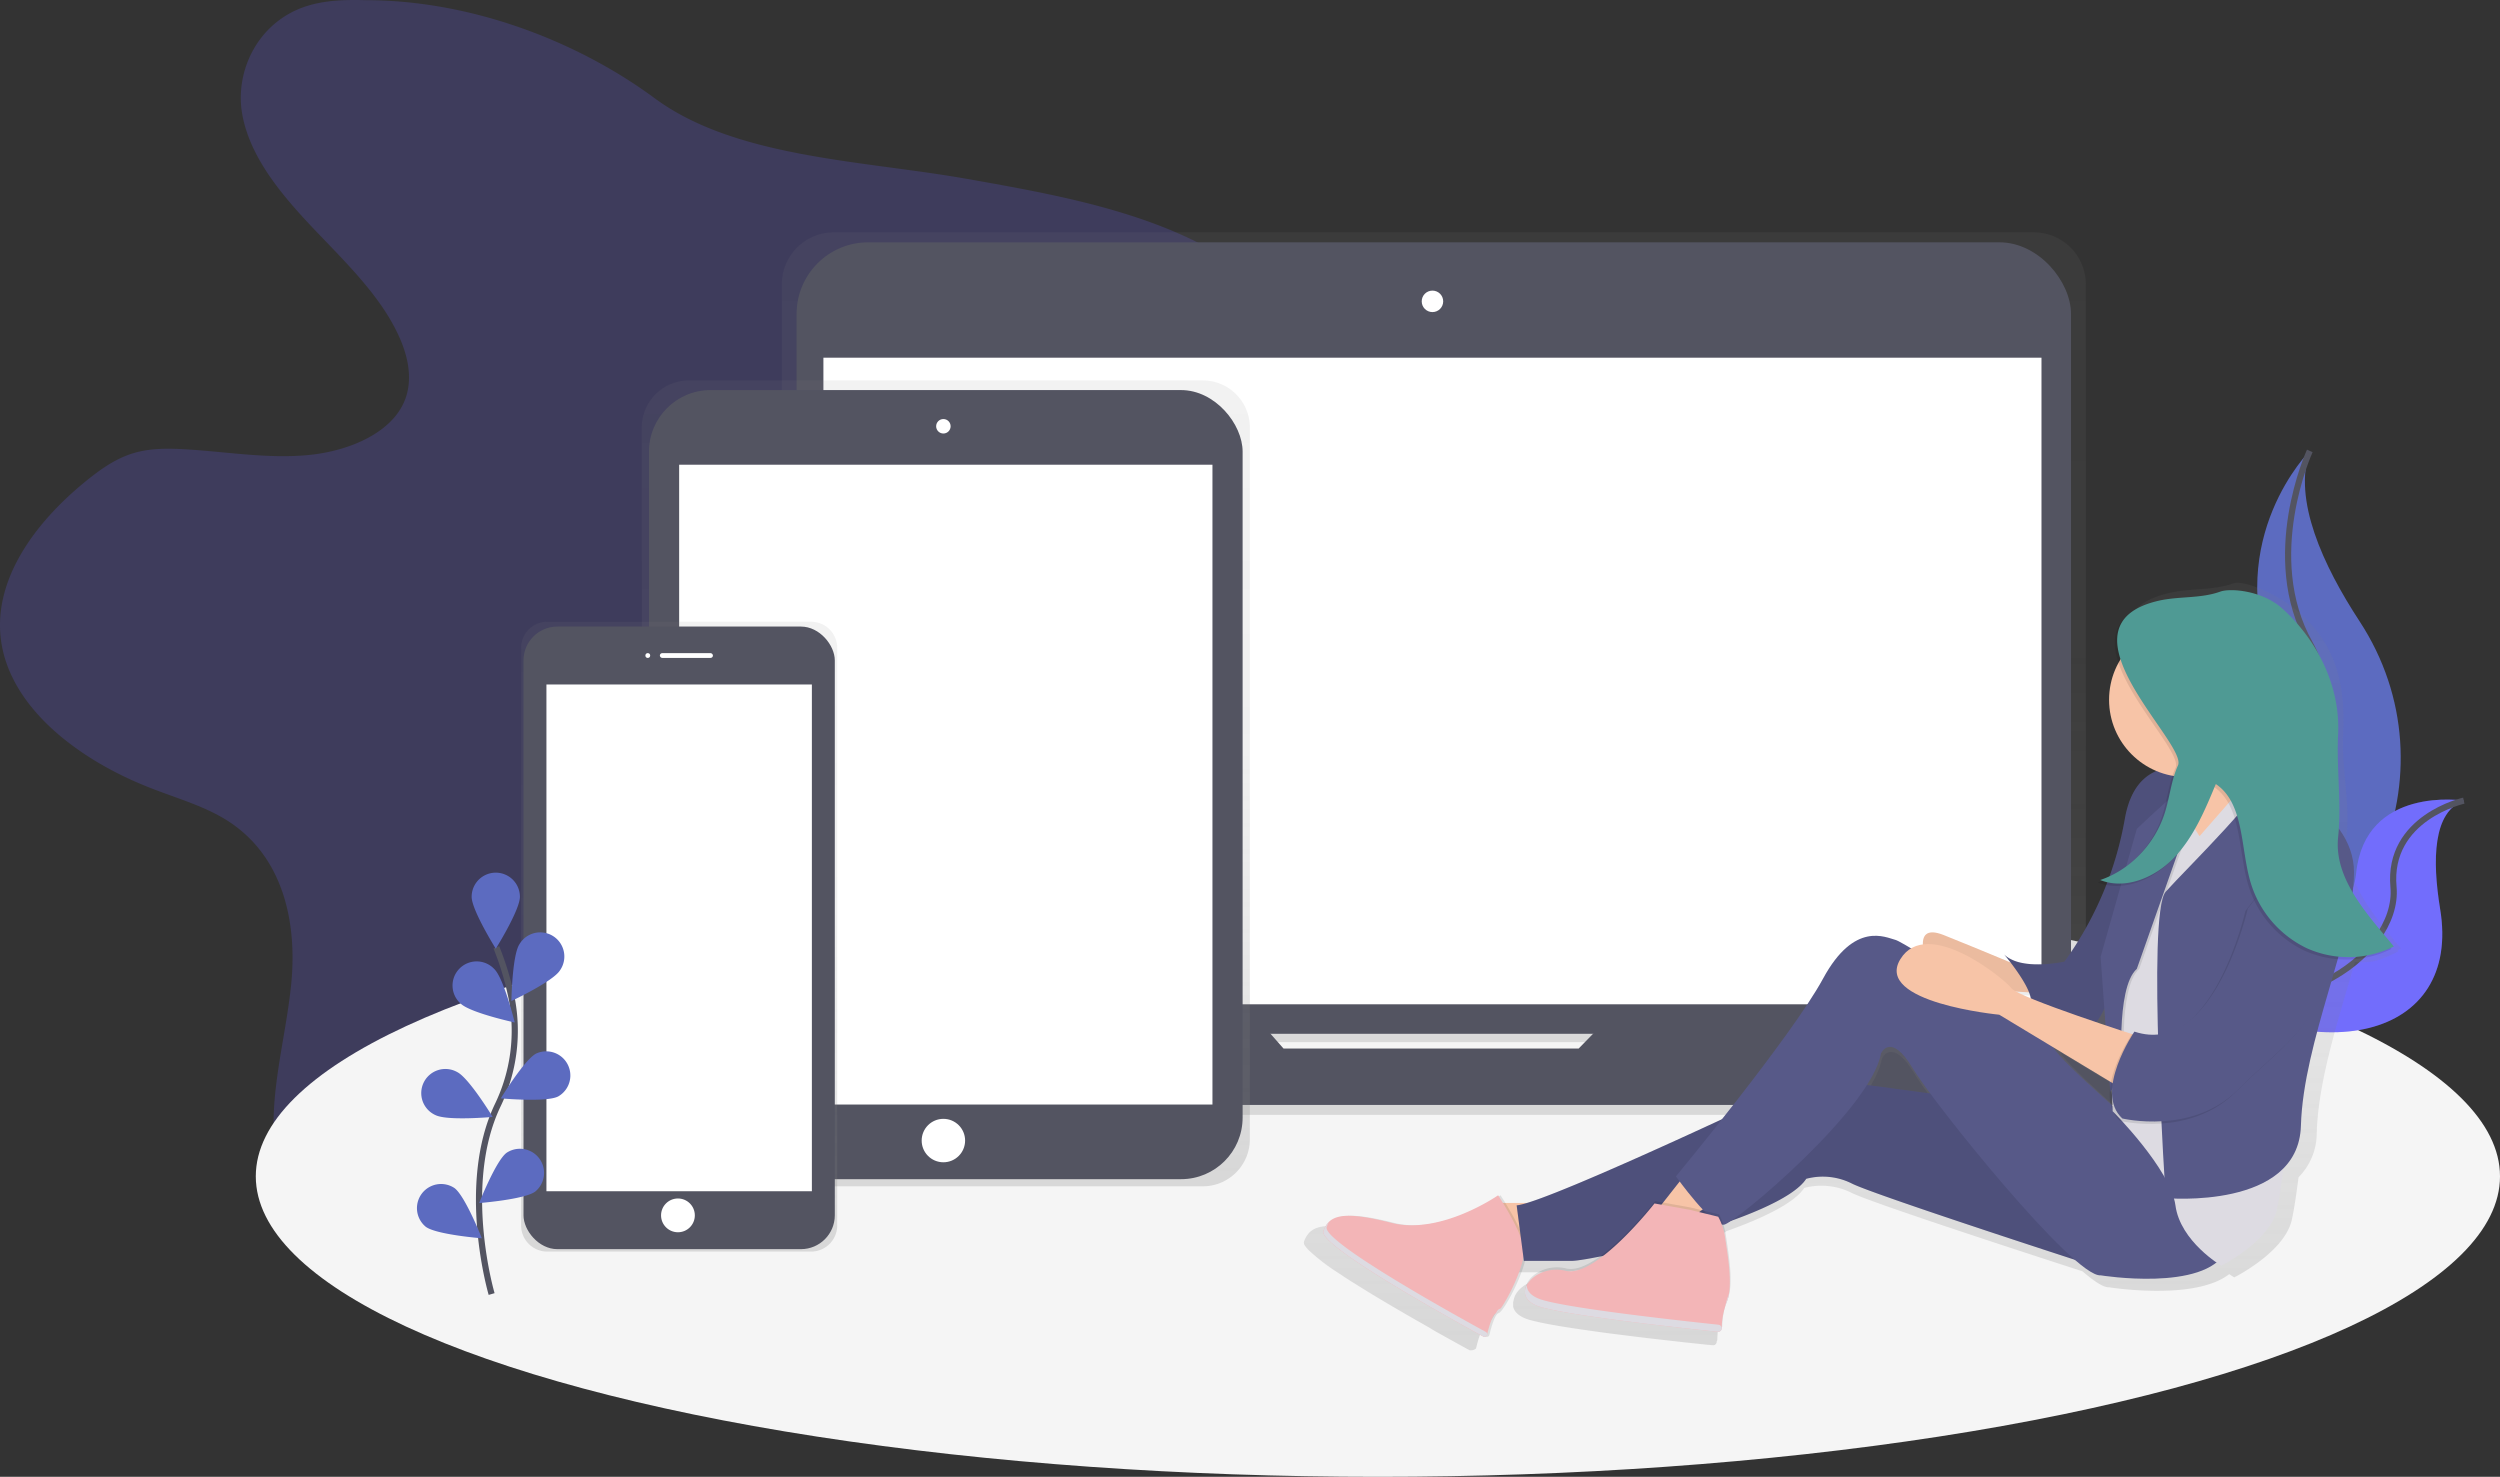 <svg xmlns="http://www.w3.org/2000/svg" xmlns:xlink="http://www.w3.org/1999/xlink" width="812" height="479.675" viewBox="0 0 812 479.675">
  <rect x="0" y="0" width="812" height="479.675" fill="#333333" stroke="none"/>
  <defs>
    <linearGradient id="linear-gradient" x1="0.5" y1="1" x2="0.5" gradientUnits="objectBoundingBox">
      <stop offset="0" stop-color="gray" stop-opacity="0.251"/>
      <stop offset="0.54" stop-color="gray" stop-opacity="0.122"/>
      <stop offset="1" stop-color="gray" stop-opacity="0.102"/>
    </linearGradient>
    <linearGradient id="linear-gradient-3" x1="0.5" y1="1" x2="0.5" y2="0" xlink:href="#linear-gradient"/>
    <linearGradient id="linear-gradient-4" x1="0.5" y1="1" x2="0.5" y2="0" xlink:href="#linear-gradient"/>
  </defs>
  <g id="Group_37" data-name="Group 37" transform="translate(0.001)">
    <path id="Path_547" data-name="Path 547" d="M200.664,144.055c-6.317-.18-12.791,0-18.717,1.818-16.122,4.954-23.764,21.162-21.28,35.168s12.705,26.21,23.31,37.363,22.095,22.181,27.911,35.513c2.9,6.654,4.256,14.108,1.309,20.755-4.546,10.244-18.254,15.966-31.414,17.157s-26.374-1.129-39.581-1.9c-5.541-.321-11.239-.361-16.459,1.137-5.729,1.63-10.5,4.961-14.892,8.434-17.126,13.622-30.834,32.206-28.616,51.73,2.508,22.126,24.877,39.612,49.378,48.994,8.112,3.135,16.695,5.628,23.835,10.064,18.811,11.7,23.035,33.648,21.162,53.015s-8.253,38.758-4.7,57.953c4.178,22.33,22.667,42.5,47.607,51.926,22.22,8.394,50.029,7.838,69.757-4.005,9.617-5.784,16.891-13.818,23.216-22.126a178.5,178.5,0,0,0,23.082-39.973c2.751-6.654,5.338-13.81,11.757-18.435,3.919-2.845,9-4.436,14.022-5.675,15.143-3.731,31.093-4.75,46.376-8.073s30.662-9.539,38.97-20.59c11.757-15.676,6.27-35.756,6.325-54.191.094-42.058,30.654-79.7,41.932-120.7,3.684-13.395,5.055-28.216-3.174-40.169-5.588-8.112-15.017-13.967-24.924-18.489-21.8-9.946-46.572-14.375-70.94-18.685-33.867-5.988-74.992-6.764-101.241-26.139C269.481,157.324,235.018,144.055,200.664,144.055Z" transform="translate(-82 -144)" fill="#6c63ff" opacity="0.2"/>
    <ellipse id="Ellipse_85" data-name="Ellipse 85" cx="364.459" cy="97.597" rx="364.459" ry="97.597" transform="translate(83.081 284.482)" fill="#f5f5f5"/>
    <path id="Path_548" data-name="Path 548" d="M1028.309,330.86s-28.083,28.083-12.227,69.757S988.9,511.592,988.9,511.592s.462-.071,1.317-.219c57.679-10.189,86.341-76.152,54.269-125.162C1032.565,368,1022.775,346.645,1028.309,330.86Z" transform="translate(-278.088 -184.402)" fill="#5c6bc0"/>
    <path id="Path_549" data-name="Path 549" d="M1028.309,330.86s-15.856,34.424,0,62.507,2.72,106.9-39.409,118.226" transform="translate(-278.088 -184.402)" fill="none" stroke="#535461" stroke-miterlimit="10" stroke-width="2"/>
    <path id="Path_550" data-name="Path 550" d="M1076.355,475.693s-32.049-5.1-34.964,23.615-61.621,32.7-61.621,32.7l1.1.729c48.469,31.814,94.838,20.269,87.784-21.946C1066.088,495.053,1066.3,479.275,1076.355,475.693Z" transform="translate(-276.114 -215.642)" fill="#6c63ff"/>
    <path id="Path_551" data-name="Path 551" d="M1076.355,475.693s-32.049-5.1-34.964,23.615-61.621,32.7-61.621,32.7l1.1.729c48.469,31.814,94.838,20.269,87.784-21.946C1066.088,495.053,1066.3,479.275,1076.355,475.693Z" transform="translate(-276.114 -215.642)" fill="#8e99f3" opacity="0.2"/>
    <path id="Path_552" data-name="Path 552" d="M1076.355,475.79s-24.877,5.486-22.832,28.075-36.94,49.731-73.754,28.216" transform="translate(-276.114 -215.739)" fill="none" stroke="#535461" stroke-miterlimit="10" stroke-width="2"/>
    <path id="Path_553" data-name="Path 553" d="M863,493.943h-50.35a16.788,16.788,0,0,0,1.756-7.5v-229.3a16.859,16.859,0,0,0-16.859-16.859H407.74a16.859,16.859,0,0,0-16.867,16.859V486.451a16.788,16.788,0,0,0,1.756,7.5H340.5a4.46,4.46,0,0,0-4.46,4.46v3.6a24.94,24.94,0,0,0,24.94,24.916H842.52a24.94,24.94,0,0,0,24.94-24.94v-3.6a4.46,4.46,0,0,0-4.46-4.444ZM552.709,508.208l-4.3-4.9H655.573l-4.781,4.906Z" transform="translate(-136.928 -164.817)" fill="url(#linear-gradient)"/>
    <rect id="Rectangle_54" data-name="Rectangle 54" width="413.931" height="257.073" rx="23.26" transform="translate(258.734 78.707)" fill="#535461"/>
    <rect id="Rectangle_55" data-name="Rectangle 55" width="395.63" height="210.015" transform="translate(267.442 116.18)" fill="#fff"/>
    <circle id="Ellipse_86" data-name="Ellipse 86" cx="3.488" cy="3.488" r="3.488" transform="translate(461.773 94.391)" fill="#fff"/>
    <path id="Path_554" data-name="Path 554" d="M664.94,560.73l-13.6,13.943H555.485L543.2,560.73H348.088a4.358,4.358,0,0,0-4.358,4.358V568.6a24.376,24.376,0,0,0,24.376,24.376H838.728A24.376,24.376,0,0,0,863.1,568.6v-3.511a4.358,4.358,0,0,0-4.358-4.358Z" transform="translate(-138.591 -234.104)" fill="#535461"/>
    <path id="Path_555" data-name="Path 555" d="M530.148,301.65H363.257a15.292,15.292,0,0,0-15.307,15.268V548.134A15.292,15.292,0,0,0,363.257,563.4H530.148a15.292,15.292,0,0,0,15.307-15.268V316.918a15.292,15.292,0,0,0-15.307-15.268Z" transform="translate(-139.503 -178.087)" fill="url(#linear-gradient)"/>
    <rect id="Rectangle_56" data-name="Rectangle 56" width="192.811" height="256.297" rx="20" transform="translate(210.79 126.698)" fill="#535461"/>
    <rect id="Rectangle_57" data-name="Rectangle 57" width="173.216" height="207.812" transform="translate(220.588 150.941)" fill="#fff"/>
    <circle id="Ellipse_87" data-name="Ellipse 87" cx="2.351" cy="2.351" r="2.351" transform="translate(304.06 136.104)" fill="#fff"/>
    <circle id="Ellipse_88" data-name="Ellipse 88" cx="7.054" cy="7.054" r="7.054" transform="translate(299.358 363.401)" fill="#fff"/>
    <path id="Path_556" data-name="Path 556" d="M392.129,401.65H306.438a8.473,8.473,0,0,0-8.488,8.457V597.76a8.473,8.473,0,0,0,8.488,8.457h85.691a8.473,8.473,0,0,0,8.488-8.457V410.107a8.473,8.473,0,0,0-8.488-8.457Z" transform="translate(-128.692 -199.708)" fill="url(#linear-gradient-3)"/>
    <rect id="Rectangle_58" data-name="Rectangle 58" width="101.108" height="202.216" rx="11" transform="translate(170.034 203.509)" fill="#535461"/>
    <rect id="Rectangle_59" data-name="Rectangle 59" width="86.216" height="164.594" transform="translate(177.48 222.32)" fill="#fff"/>
    <circle id="Ellipse_89" data-name="Ellipse 89" cx="0.784" cy="0.784" r="0.784" transform="translate(209.615 212.131)" fill="#fff"/>
    <rect id="Rectangle_60" data-name="Rectangle 60" width="17.243" height="1.568" rx="0.784" transform="translate(214.317 212.131)" fill="#fff"/>
    <circle id="Ellipse_90" data-name="Ellipse 90" cx="5.486" cy="5.486" r="5.486" transform="translate(214.709 389.266)" fill="#fff"/>
    <path id="Path_557" data-name="Path 557" d="M284.6,649.184s-10.393-35.27,1.952-61.245a55.719,55.719,0,0,0,4.53-34.965,93.717,93.717,0,0,0-4.946-16.4" transform="translate(-124.922 -228.88)" fill="none" stroke="#535461" stroke-miterlimit="10" stroke-width="2"/>
    <path id="Path_558" data-name="Path 558" d="M293.126,513.468c0,4.326-7.838,16.859-7.838,16.859s-7.838-12.541-7.838-16.859a7.838,7.838,0,0,1,15.676,0Z" transform="translate(-124.26 -222.191)" fill="#5c6bc0"/>
    <path id="Path_559" data-name="Path 559" d="M309.658,542.771c-2.351,3.629-15.738,9.9-15.738,9.9s.243-14.782,2.594-18.411a7.838,7.838,0,1,1,13.144,8.512Z" transform="translate(-127.821 -227.542)" fill="#5c6bc0"/>
    <path id="Path_560" data-name="Path 560" d="M308.113,594.353c-3.864,1.944-18.583.6-18.583.6s7.673-12.635,11.529-14.578a7.838,7.838,0,0,1,7.054,13.983Z" transform="translate(-126.872 -238.202)" fill="#5c6bc0"/>
    <path id="Path_561" data-name="Path 561" d="M298.775,633.954c-3.48,2.571-18.215,3.731-18.215,3.731s5.424-13.748,8.9-16.318a7.838,7.838,0,0,1,9.311,12.588Z" transform="translate(-124.932 -246.93)" fill="#5c6bc0"/>
    <path id="Path_562" data-name="Path 562" d="M272.18,556.11c3.135,3.01,17.549,6.137,17.549,6.137s-3.535-14.351-6.639-17.361a7.838,7.838,0,1,0-10.91,11.232Z" transform="translate(-122.548 -230.142)" fill="#5c6bc0"/>
    <path id="Path_563" data-name="Path 563" d="M261.178,601.96c3.864,1.944,18.583.6,18.583.6s-7.673-12.635-11.529-14.578a7.838,7.838,0,1,0-7.054,13.983Z" transform="translate(-119.745 -239.781)" fill="#5c6bc0"/>
    <path id="Path_564" data-name="Path 564" d="M257.656,648.554c3.48,2.571,18.215,3.731,18.215,3.731s-5.424-13.748-8.9-16.318a7.838,7.838,0,0,0-9.311,12.588Z" transform="translate(-119.358 -250.086)" fill="#5c6bc0"/>
    <path id="Path_565" data-name="Path 565" d="M978.694,504.323c-8.676-10.526-19.187-22.62-17.713-36.626,1.191-11.341-1.662-21.828-1.1-33.209.784-16.169-2.461-28.828-14.108-39.189-6.8-6.059-18.176-10.816-21.562-9.6-6.709,2.4-14.03,1.481-20.935,3.135-5.244,1.223-8.731,3.135-10.895,5.486-4.35,3.919-4.421,9.405-2.438,15.245a25.747,25.747,0,0,0,12.721,36.117c-4.836,2.022-9.013,6.678-10.644,16.13a110.266,110.266,0,0,1-5.118,19.054,30.964,30.964,0,0,1-3.135,1.262c.235.094.478.157.713.243-.509.2-1.011.392-1.568.564a16.624,16.624,0,0,0,2.861.831,109.117,109.117,0,0,1-14.108,25.653s-14.618,3.229-20.3-2.422c0,0,.925,1.082,2.179,2.7-5.557-2.3-14.68-6.066-22.479-9.162-5.659-2.249-7.109,0-7.054,3.135a10.44,10.44,0,0,0-3.919,1.317,38.153,38.153,0,0,0-5.244-2.822c-3.245-.784-13.8-6.458-24.36,12.909-6.145,11.263-21.9,31.822-34.008,47.027-23.553,10.832-54.214,24.548-65.61,28h-7.3c-.956-1.568-1.622-2.555-1.622-2.555l-.564.376-.243-.376s-14.343,9.931-28.906,10.009a27.43,27.43,0,0,1-6.145-.784c-6.694-1.685-11.412-2.438-14.782-2.351-3.989-.071-6.27.878-7.65,2.665h0a7,7,0,0,0-.51.737h0a8.678,8.678,0,0,0-.423.784h0c-.125.282-.251.58-.361.886a1.818,1.818,0,0,0,.455,1.528,8.148,8.148,0,0,0,.635.784l.408.439a64.764,64.764,0,0,0,9.327,7.219c1.2.784,2.469,1.646,3.794,2.5l2.516,1.568,2.249,1.4.9.557,1,.611,1.795,1.089,1.066.643,2.014,1.2,1.63.964c4.264,2.516,8.512,4.953,12.345,7.117l2.681,1.6.259.141,1.724.964,2.978,1.654,2.046,1.129.956.525,1.027.564.2.11,1.787.972a2.586,2.586,0,0,0,2.085-.564c.517-2.195,1.779-6.9,3.135-7.258s7.227-10.62,8.88-17.486H706.11a69.839,69.839,0,0,0,9.28-1.426c-4.091,2.916-8.144,4.75-11.294,3.966-6.662-1.654-12.972,2.406-13.606,6.411a1.03,1.03,0,0,1-.078.251c-.023.086-.039.165-.055.243s-.047.2-.063.3a1.337,1.337,0,0,0,0,.251v1.082a1.578,1.578,0,0,0,.078.321c.031.11,0,.141.055.2a3.91,3.91,0,0,0,.172.415l.039.1a4.217,4.217,0,0,0,.3.494l.125.165a3.309,3.309,0,0,0,.259.321l.18.18c.094.094.2.188.3.282l.219.18.353.259.259.172.423.251.282.149.533.251.266.118c.282.118.58.227.9.329.509.165,1.113.337,1.795.509l.682.165,1,.227.525.118q1.019.219,2.163.439l1.058.2.862.157,1.983.345c1.238.212,2.532.423,3.919.627l3.417.517,4.452.635.988.133,1.568.219,2.3.306,1.568.2h0l4.068.517,1.27.157,2.563.314c3.37.408,6.631.784,9.633,1.121l3.472.392,1.756.2.784.078,2.1.227,1.168.125,1.442.149,2.03.212h.219l1.3.133h0a1.184,1.184,0,0,0,1.309-1.152h0v-.133a1.144,1.144,0,0,0,.188-.611,26.649,26.649,0,0,1,.729-5.737c.086-.321.188-.651.3-.98l.125-.376c.141-.4.282-.784.447-1.215a8.718,8.718,0,0,0,.306-.894,1.1,1.1,0,0,1,.086-.29c.031-.1.078-.321.11-.486,1.63-5.573-.337-15.966-.9-20.049a21.77,21.77,0,0,0-.894-3.841,1.569,1.569,0,0,0,.306,0,9.242,9.242,0,0,0,2.351-1.278c11.976-4.272,22.071-9.155,25.261-14.045a21.875,21.875,0,0,1,15.425,1.615c6.2,3.08,53.1,18.388,74.937,25.457,3.919,3.378,6.991,5.353,8.692,5.2,0,0,27.8,4.5,38.977-4.279,1,.69,1.622,1.058,1.622,1.058s16.24-8.065,18.678-18.56c.784-3.4,1.5-8.418,2.226-13.967a20.308,20.308,0,0,0,5.894-14.273c.51-17.619,7.336-37.747,12.4-55.649,6.145.486,8.52-.674,14.155-3.456l-.251-.321C977.989,504.652,978.342,504.5,978.694,504.323Zm-93.106,26.39-3.135-1.042a25.858,25.858,0,0,0,2.7-4.5Zm-17.471,7.415,18.811,11.286.165,2.3a16.462,16.462,0,0,0,.157,5.251c-8.292-7.368-18-16.311-19.14-18.842Zm-7.681-16.459c-2.054-.846-3.754-1.615-4.922-2.249,1.568.11,3.057.2,4.358.274a9.752,9.752,0,0,1,.564,1.975Zm-50.382,18.4s3.245-7.258,10.557,4.844c1.137,1.881,3.229,4.875,6,8.582l-21.288-2.845c2.508-3.888,4.193-7.5,4.734-10.573Z" transform="translate(-198.831 -196.218)" fill="url(#linear-gradient-4)"/>
    <path id="Path_566" data-name="Path 566" d="M912.272,542.23s-14.892-6.27-26.649-10.973-4.7,10.973-4.7,10.973,19.595,5.487,19.595,6.27,16.459,1.568,16.459,1.568Z" transform="translate(-254.287 -227.541)" fill="#f7c4a7"/>
    <path id="Path_567" data-name="Path 567" d="M912.272,542.23s-14.892-6.27-26.649-10.973-4.7,10.973-4.7,10.973,19.595,5.487,19.595,6.27,16.459,1.568,16.459,1.568Z" transform="translate(-254.287 -227.541)" opacity="0.05"/>
    <path id="Path_568" data-name="Path 568" d="M983.04,465.5s-26.649-14.108-31.351,13.324a112,112,0,0,1-19.595,46.243s-14.108,3.135-19.595-2.351c0,0,13.324,15.676,7.054,17.243,0,0,14.108,10.189,20.378,7.054s10.973-24.3,13.324-29.784S964.23,463.932,983.04,465.5Z" transform="translate(-261.569 -212.729)" fill="#575988"/>
    <path id="Path_569" data-name="Path 569" d="M983.04,465.5s-26.649-14.108-31.351,13.324a112,112,0,0,1-19.595,46.243s-14.108,3.135-19.595-2.351c0,0,13.324,15.676,7.054,17.243,0,0,14.108,10.189,20.378,7.054s10.973-24.3,13.324-29.784S964.23,463.932,983.04,465.5Z" transform="translate(-261.569 -212.729)" opacity="0.1"/>
    <path id="Path_570" data-name="Path 570" d="M983.5,448.848s16.459,18.811,17.243,34.486,18.811-16.459,20.378-17.243-15.676-27.432-17.243-36.054S983.5,448.848,983.5,448.848Z" transform="translate(-276.92 -205.484)" fill="#f7c4a7"/>
    <path id="Path_571" data-name="Path 571" d="M913.135,320.75l-10.385,9.405,4.9,19.791,13.324-12.541-1.568-12.541Z" transform="translate(-195.19 -69.352)" fill="#f7c4a7"/>
    <path id="Path_572" data-name="Path 572" d="M634.527,498.5H616.5l7.054,17.243,17.243-4.7Z" transform="translate(-133.298 -107.784)" fill="#f7c4a7"/>
    <path id="Path_573" data-name="Path 573" d="M688.149,639.33s-18.67,13-34.62,8.959-20.284-2.532-22.142,2.688c-1.716,4.8,44.55,30.215,51.926,34.228a.847.847,0,0,0,1.231-.549c.5-2.132,1.717-6.7,3.018-7.054,1.693-.455,9.405-14.892,8.982-20.566S688.149,639.33,688.149,639.33Z" transform="translate(-200.777 -251.099)" opacity="0.1"/>
    <path id="Path_574" data-name="Path 574" d="M687.149,639.33s-18.67,13-34.62,8.959-20.284-2.532-22.142,2.688c-1.716,4.8,44.55,30.215,51.926,34.228a.847.847,0,0,0,1.231-.549c.5-2.132,1.716-6.7,3.018-7.054,1.693-.455,9.405-14.892,8.982-20.566S687.149,639.33,687.149,639.33Z" transform="translate(-200.561 -251.099)" fill="#f3b5b7"/>
    <path id="Path_575" data-name="Path 575" d="M858.635,597.554,806.121,590.5s-85.432,40.757-95.621,41.54l2.351,18.027h15.676c6.27,0,67.405-13.324,76.027-26.649a20.989,20.989,0,0,1,14.892,1.568c7.838,3.919,83.081,28.216,83.081,28.216Z" transform="translate(-217.893 -240.541)" fill="#575988"/>
    <path id="Path_576" data-name="Path 576" d="M858.635,597.554,806.121,590.5s-85.432,40.757-95.621,41.54l2.351,18.027h15.676c6.27,0,67.405-13.324,76.027-26.649a20.989,20.989,0,0,1,14.892,1.568c7.838,3.919,83.081,28.216,83.081,28.216Z" transform="translate(-217.893 -240.541)" opacity="0.1"/>
    <path id="Path_577" data-name="Path 577" d="M696.122,486.5,687.5,497.473l8.622,4.7,12.541-9.405Z" transform="translate(-148.65 -105.19)" fill="#f7c4a7"/>
    <path id="Path_578" data-name="Path 578" d="M929.338,596.616s-28.216-24.156-30.168-28.537-48.21-34.165-51.346-34.949-13.324-6.27-23.513,12.541S776.5,609.94,776.5,609.94s11.757,16.459,15.676,15.676,47.811-37.622,50.946-55.649c0,0,3.135-7.054,10.189,4.7s52.513,68.189,61.135,67.405c0,0,33.7,5.487,40.757-7.838S929.338,596.616,929.338,596.616Z" transform="translate(-232.163 -227.846)" fill="#575988"/>
    <path id="Path_579" data-name="Path 579" d="M984.108,467.676s-9.8,4.311-10.581,22.338S955.5,538.608,955.5,538.608l1.568,36.054s18.811,18.811,20.378,30.568,14.892,19.595,14.892,19.595,15.676-7.838,18.027-18.027,3.919-35.27,7.838-44.676,1.568-68.189,1.568-68.189l-11.757-20.378-6.27-7.054-16.459,18.811S976.27,473.162,984.108,467.676Z" transform="translate(-270.866 -213.73)" fill="#dddbe2"/>
    <path id="Path_580" data-name="Path 580" d="M960.554,563.2s-2.351-28.216,4.7-34.486l14.108-39.973s5.095-19.2,4.311-20.77-18.419,15.284-18.419,15.284L953.5,524.8l3.135,43.892Z" transform="translate(-270.434 -214.026)" opacity="0.1"/>
    <path id="Path_581" data-name="Path 581" d="M959.554,563.094s-2.351-28.216,4.7-34.486l14.108-39.973s5.487-19.595,4.7-21.162-18.811,15.676-18.811,15.676L952.5,524.688l3.135,43.892Z" transform="translate(-270.217 -213.919)" fill="#575988"/>
    <path id="Path_582" data-name="Path 582" d="M946.764,565.223s-39.189-12.541-41.541-15.676-27.432-23.513-36.054-9.405S901.3,558.169,901.3,558.169l41.541,25.081Z" transform="translate(-251.941 -228.588)" fill="#f7c4a7"/>
    <path id="Path_583" data-name="Path 583" d="M767.858,643.835l-11.6-2.085s-19,24.336-28.9,21.868-19.007,8.183-8.551,11.6c9.445,3.088,50.233,7.407,58,8.206a1.144,1.144,0,0,0,1.262-1.113,24.959,24.959,0,0,1,1.8-8.833c2.093-5.134,0-16.161-.58-20.378a20.247,20.247,0,0,0-2.281-7.054Z" transform="translate(-218.685 -251.622)" opacity="0.1"/>
    <path id="Path_584" data-name="Path 584" d="M767.613,644.8l-11.6-2.085s-19,24.336-28.882,21.875-19.007,8.183-8.551,11.6c9.445,3.088,50.233,7.407,58,8.206a1.144,1.144,0,0,0,1.262-1.113,24.956,24.956,0,0,1,1.732-8.825c2.093-5.134,0-16.162-.58-20.378a20.246,20.246,0,0,0-2.281-7.054Z" transform="translate(-218.636 -251.832)" fill="#f3b5b7"/>
    <circle id="Ellipse_91" data-name="Ellipse 91" cx="25.081" cy="25.081" r="25.081" transform="translate(687.377 202.216)" opacity="0.1"/>
    <circle id="Ellipse_92" data-name="Ellipse 92" cx="25.081" cy="25.081" r="25.081" transform="translate(685.026 202.216)" fill="#f7c4a7"/>
    <path id="Path_585" data-name="Path 585" d="M1010.083,465.5s29.784,10.189,29.784,31.351-16.459,54.865-17.243,82.3-43.892,23.513-43.892,23.513-6.27-92.486,0-99.54S1013.218,468.635,1010.083,465.5Z" transform="translate(-275.286 -213.514)" fill="#575988"/>
    <path id="Path_586" data-name="Path 586" d="M1000.33,515.836s-10.973,48.595-36.838,39.973c0,0-13.324,19.595-3.919,28.216,0,0,22.73,5.487,37.622-9.405s25.865-20.378,28.216-38.405,3.919-43.108-3.919-40.757S1000.33,515.836,1000.33,515.836Z" transform="translate(-271.02 -219.958)" opacity="0.1"/>
    <path id="Path_587" data-name="Path 587" d="M1001.33,514.836s-10.973,48.595-36.838,39.973c0,0-13.324,19.595-3.919,28.216,0,0,22.73,5.487,37.622-9.405s25.865-20.378,28.216-38.405,3.919-43.108-3.919-40.757S1001.33,514.836,1001.33,514.836Z" transform="translate(-271.236 -219.742)" fill="#575988"/>
    <path id="Path_588" data-name="Path 588" d="M798.181,680a.718.718,0,0,1-.071.219,22.953,22.953,0,0,0-1.231,4.146c.188-.611.408-1.238.658-1.865A11.378,11.378,0,0,0,798.181,680Z" transform="translate(-236.57 -259.892)" fill="#dddbe2"/>
    <path id="Path_589" data-name="Path 589" d="M719.151,681.232c-3.229-1.058-4.585-2.8-4.64-4.632-1.332,2.555-.494,5.424,4.068,6.913,9.445,3.088,50.24,7.407,58,8.206a1.144,1.144,0,0,0,1.262-1.121h0a1.152,1.152,0,0,0-1.027-1.168C768.3,688.521,728.471,684.273,719.151,681.232Z" transform="translate(-218.636 -259.157)" fill="#dddbe2"/>
    <path id="Path_590" data-name="Path 590" d="M631.475,651.972a9.658,9.658,0,0,1,.784-1.662,7.642,7.642,0,0,0-1.842,3.041c-1.716,4.8,44.55,30.215,51.926,34.228a.847.847,0,0,0,1.231-.557h0a.846.846,0,0,0-.415-.941C675.007,681.622,629.782,656.721,631.475,651.972Z" transform="translate(-200.567 -253.473)" fill="#dddbe2"/>
    <path id="Path_591" data-name="Path 591" d="M703.107,686.293c-.415.11-.823.666-1.207,1.427l.125-.047c.345-.094.933-.784,1.646-1.8A1.522,1.522,0,0,1,703.107,686.293Z" transform="translate(-216.033 -261.162)" fill="#dddbe2"/>
    <path id="Path_592" data-name="Path 592" d="M976.587,446.538c-2.21,4.875-2.673,10.369-4.3,15.48-3.221,10.134-11.3,18.521-20.982,21.758,8.144,3.245,17.753-.721,24.047-7.3s9.985-15.346,13.52-23.874c9.139,6.145,8.026,20.269,11.1,31.265a34.674,34.674,0,0,0,18.458,22.064,33.052,33.052,0,0,0,28.271-.572c-8.379-10.189-20.308-24.242-18.889-37.849,1.152-11.02-6.756-19.438-6.215-30.5.784-15.676-5.22-23.639-16.459-33.7-6.568-5.886,3.77-14.186-4.7-11.757-3.331.956-6.842-2.61-10.111-1.434-6.474,2.351-13.544,1.442-20.206,3.01C935.493,401.259,979.816,439.421,976.587,446.538Z" transform="translate(-269.96 -197.162)" opacity="0.1"/>
    <path id="Path_593" data-name="Path 593" d="M977.587,445.472c-2.21,4.875-2.673,10.369-4.3,15.48-3.221,10.134-11.3,18.521-20.982,21.758,8.143,3.245,17.753-.721,24.046-7.3s9.985-15.346,13.52-23.874c9.139,6.145,8.026,20.269,11.1,31.265a34.675,34.675,0,0,0,18.458,22.064,33.052,33.052,0,0,0,28.271-.572c-8.379-10.189-19.524-21.891-18.105-35.5,1.152-11.02-.564-22.346,0-33.4.784-15.676-6.905-30.818-18.152-40.882-6.568-5.886-16.828-6.639-20.1-5.486-6.474,2.351-13.544,1.442-20.206,3.01C936.493,400.193,980.816,438.355,977.587,445.472Z" transform="translate(-270.176 -196.88)" fill="#4f9a94"/>
  </g>
</svg>
